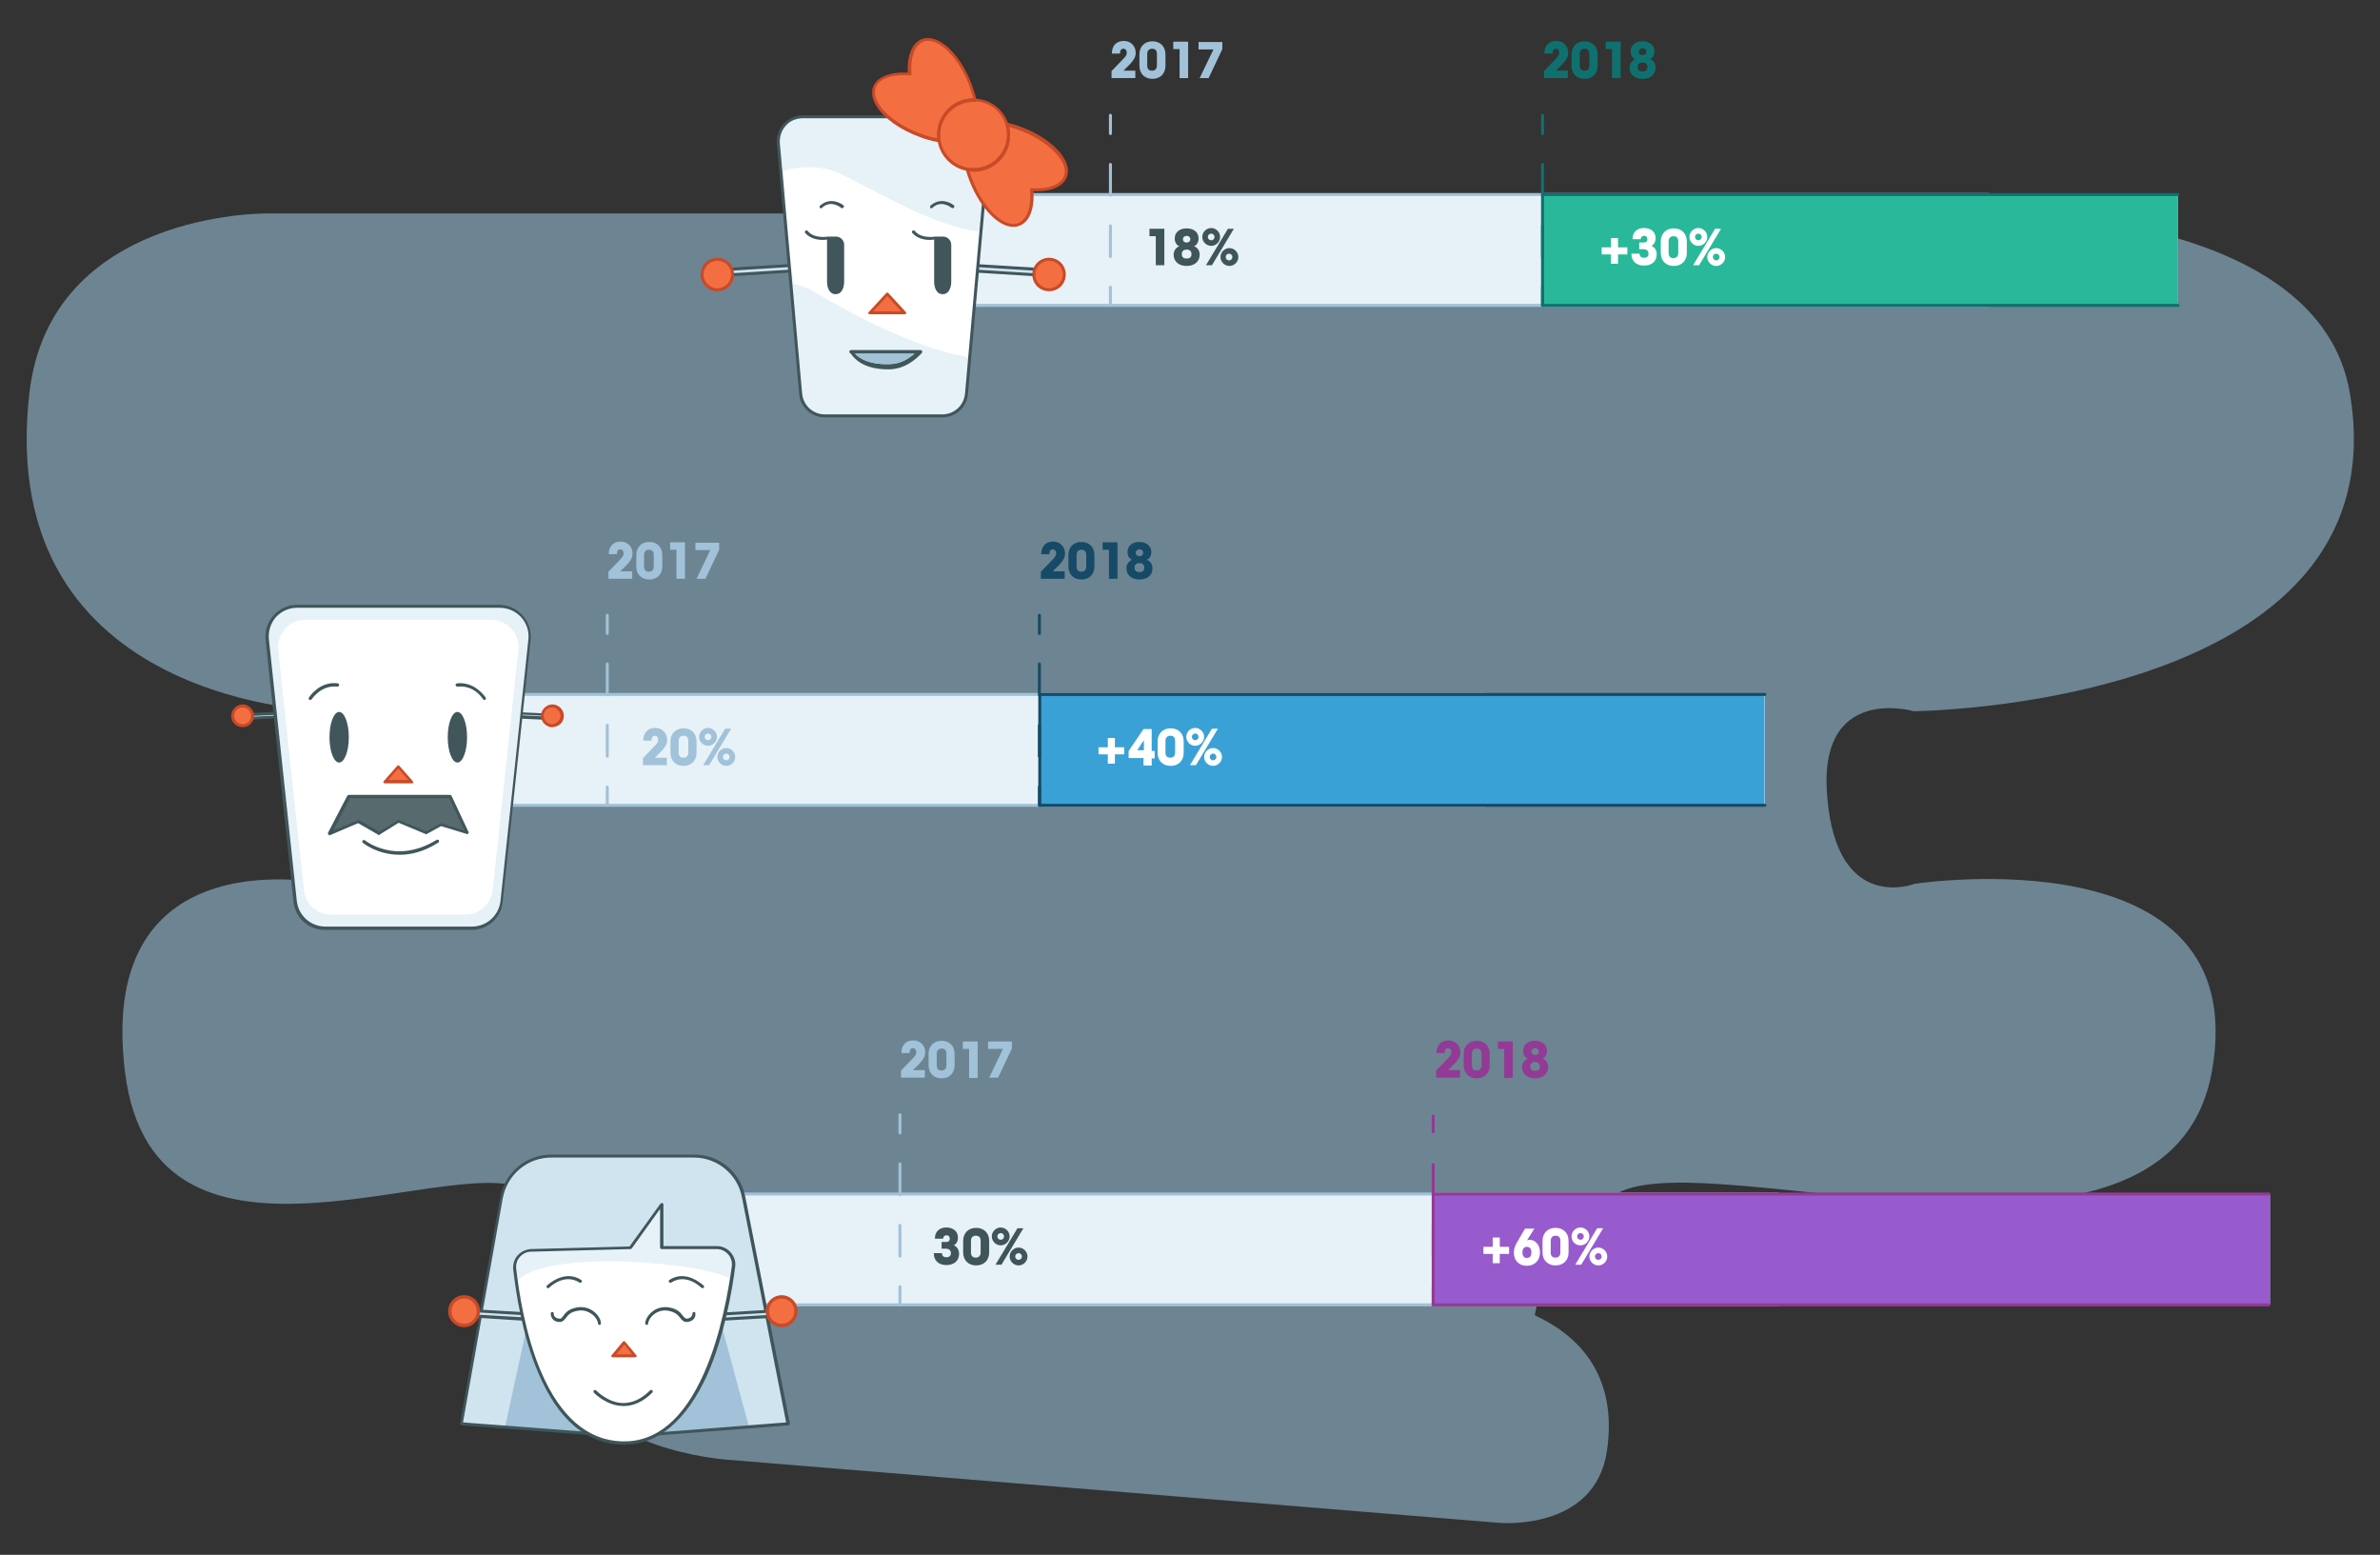 <?xml version="1.0" encoding="utf-8"?>
<!-- Generator: Adobe Illustrator 20.1.0, SVG Export Plug-In . SVG Version: 6.00 Build 0)  -->
<svg version="1.1" id="Layer_1" xmlns="http://www.w3.org/2000/svg" xmlns:xlink="http://www.w3.org/1999/xlink" x="0px" y="0px"
	 viewBox="0 0 640 418" style="enable-background:new 0 0 640 418;" xml:space="preserve">
<rect x="0" y="0" width="640" height="418" fill="#333333" stroke="none"/>
<style type="text/css">
	.st0{opacity:0.5;fill:#A9D7F3;enable-background:new    ;}
	.st1{fill:#E7F1F8;}
	.st2{fill:#A1C2D8;}
	.st3{fill:#3AA1D6;}
	.st4{fill:#FFFFFF;}
	.st5{fill:#164A67;}
	.st6{fill:#D0E4F0;}
	.st7{fill:#40565B;}
	.st8{fill:#F36F42;}
	.st9{fill:#C84A27;}
	.st10{fill:#576A6D;}
	.st11{fill:#985BCD;}
	.st12{fill:#3F555A;}
	.st13{fill:#923A95;}
	.st14{fill:#29B99A;}
	.st15{fill:#0F716F;}
</style>
<g>
	<path class="st0" d="M514.6,191.2c0,0,131.5-1.1,117.3-85.5c-8.2-48.9-92.7-48.3-92.7-48.3l-467.7,0c0,0-58-0.6-63.6,48.3
		c-9.7,84.5,80.5,85.5,80.5,85.5s18-7.6,16.1,23.6c-1.9,31.1-16.1,22.9-16.1,22.9s-62.7-14-54.8,50.4c7.9,64.4,92.3,18.7,109.7,32.8
		c8.9,7.2,12.9,19.2,14.7,29c-2.9,4.5-4.3,10.3-3.3,17.7c2.9,22,40.5,24.8,40.5,24.8l207.9,17c0,0,25.7,2.4,29-19.2
		c3.2-21.4-8.7-31.7-19.4-36.6c2-10.4,7.5-24.6,22.2-32.8c25.4-14,148.4,31.6,159.9-32.8c11.5-64.4-79.9-50.4-79.9-50.4
		s-20.8,8.2-23.5-22.9C488.4,183.6,514.6,191.2,514.6,191.2z"/>
	<g>
		<rect x="89" y="186.7" class="st1" width="385.6" height="29.8"/>
		<path class="st2" d="M399.4,216.9H88.1c-0.2,0-0.4-0.2-0.4-0.4v-29.8c0-0.2,0.2-0.4,0.4-0.4h311.3c0.2,0,0.4,0.2,0.4,0.4v29.8
			C399.8,216.7,399.7,216.9,399.4,216.9z M88.5,216.1H399v-29H88.5V216.1z"/>
		<rect x="279.5" y="186.7" class="st3" width="195" height="29.8"/>
		<g>
			<g>
				<path class="st2" d="M172.9,205.7v-1.9l3.1-3.2c0.6-0.6,1-1.1,1-1.7c0-0.6-0.3-1.1-0.9-1.1c-0.6,0-0.9,0.4-0.9,1.2v0.1h-2.2V199
					c0-2,1.2-3.3,3.2-3.3c1.9,0,3.2,1.4,3.2,3.2c0,1.2-0.6,2-1.5,3l-1.8,1.8v0h3.2v2H172.9z"/>
				<path class="st2" d="M187.3,202.4c0,2.1-1.4,3.5-3.5,3.5c-2.1,0-3.5-1.4-3.5-3.5v-3.1c0-2.1,1.4-3.5,3.5-3.5
					c2.1,0,3.5,1.4,3.5,3.5V202.4z M185.1,199.2c0-0.9-0.4-1.4-1.3-1.4c-0.8,0-1.3,0.5-1.3,1.4v3.1c0,0.9,0.4,1.4,1.3,1.4
					c0.8,0,1.3-0.5,1.3-1.4V199.2z"/>
				<path class="st2" d="M188,198.1c0-1.3,1.1-2.4,2.4-2.4s2.4,1.1,2.4,2.4c0,1.3-1.1,2.4-2.4,2.4S188,199.4,188,198.1z
					 M189.1,205.7l5.9-9.8h1.6l-5.9,9.8H189.1z M191.3,198.1c0-0.5-0.4-0.9-0.9-0.9c-0.5,0-0.9,0.4-0.9,0.9c0,0.5,0.4,0.9,0.9,0.9
					C190.9,199,191.3,198.6,191.3,198.1z M192.9,203.5c0-1.3,1.1-2.4,2.4-2.4s2.4,1.1,2.4,2.4c0,1.3-1.1,2.4-2.4,2.4
					S192.9,204.8,192.9,203.5z M196.2,203.5c0-0.5-0.4-0.9-0.9-0.9s-0.9,0.4-0.9,0.9c0,0.5,0.4,0.9,0.9,0.9S196.2,204,196.2,203.5z"
					/>
			</g>
		</g>
		<g>
			<path class="st4" d="M297.9,205.3v-2.5h-2.5v-1.9h2.5v-2.5h1.9v2.5h2.5v1.9h-2.5v2.5H297.9z"/>
			<path class="st4" d="M307.5,205.7v-1.9h-4v-1.9l4-5.9h2.2v5.9h0.8v2h-0.8v1.9H307.5z M307.6,199l-1.8,2.7v0h1.8L307.6,199
				L307.6,199z"/>
			<path class="st4" d="M318.3,202.4c0,2.1-1.4,3.5-3.5,3.5c-2.1,0-3.5-1.4-3.5-3.5v-3.1c0-2.1,1.4-3.5,3.5-3.5
				c2.1,0,3.5,1.4,3.5,3.5V202.4z M316,199.2c0-0.9-0.4-1.4-1.3-1.4c-0.8,0-1.3,0.5-1.3,1.4v3.1c0,0.9,0.4,1.4,1.3,1.4
				c0.8,0,1.3-0.5,1.3-1.4V199.2z"/>
			<path class="st4" d="M319,198.1c0-1.3,1.1-2.4,2.4-2.4s2.4,1.1,2.4,2.4c0,1.3-1.1,2.4-2.4,2.4S319,199.4,319,198.1z M320,205.7
				l5.9-9.8h1.6l-5.9,9.8H320z M322.3,198.1c0-0.5-0.4-0.9-0.9-0.9s-0.9,0.4-0.9,0.9c0,0.5,0.4,0.9,0.9,0.9S322.3,198.6,322.3,198.1
				z M323.8,203.5c0-1.3,1.1-2.4,2.4-2.4c1.3,0,2.4,1.1,2.4,2.4c0,1.3-1.1,2.4-2.4,2.4C324.9,205.9,323.8,204.8,323.8,203.5z
				 M327.1,203.5c0-0.5-0.4-0.9-0.9-0.9c-0.5,0-0.9,0.4-0.9,0.9c0,0.5,0.4,0.9,0.9,0.9C326.7,204.4,327.1,204,327.1,203.5z"/>
		</g>
		<g>
			<path class="st5" d="M279.5,170.7c-0.2,0-0.4-0.2-0.4-0.4v-4.9c0-0.2,0.2-0.4,0.4-0.4s0.4,0.2,0.4,0.4v4.9
				C280,170.5,279.8,170.7,279.5,170.7z"/>
			<path class="st5" d="M279.5,203.7c-0.2,0-0.4-0.2-0.4-0.4v-8.3c0-0.2,0.2-0.4,0.4-0.4s0.4,0.2,0.4,0.4v8.3
				C280,203.6,279.8,203.7,279.5,203.7z M279.5,187.2c-0.2,0-0.4-0.2-0.4-0.4v-8.3c0-0.2,0.2-0.4,0.4-0.4s0.4,0.2,0.4,0.4v8.3
				C280,187,279.8,187.2,279.5,187.2z"/>
			<path class="st5" d="M279.5,216.9c-0.2,0-0.4-0.2-0.4-0.4v-4.9c0-0.2,0.2-0.4,0.4-0.4s0.4,0.2,0.4,0.4v4.9
				C280,216.7,279.8,216.9,279.5,216.9z"/>
		</g>
		<g>
			<path class="st2" d="M163.3,170.7c-0.2,0-0.4-0.2-0.4-0.4v-4.9c0-0.2,0.2-0.4,0.4-0.4c0.2,0,0.4,0.2,0.4,0.4v4.9
				C163.7,170.5,163.5,170.7,163.3,170.7z"/>
			<path class="st2" d="M163.3,203.7c-0.2,0-0.4-0.2-0.4-0.4v-8.3c0-0.2,0.2-0.4,0.4-0.4c0.2,0,0.4,0.2,0.4,0.4v8.3
				C163.7,203.6,163.5,203.7,163.3,203.7z M163.3,187.2c-0.2,0-0.4-0.2-0.4-0.4v-8.3c0-0.2,0.2-0.4,0.4-0.4c0.2,0,0.4,0.2,0.4,0.4
				v8.3C163.7,187,163.5,187.2,163.3,187.2z"/>
			<path class="st2" d="M163.3,216.9c-0.2,0-0.4-0.2-0.4-0.4v-4.9c0-0.2,0.2-0.4,0.4-0.4c0.2,0,0.4,0.2,0.4,0.4v4.9
				C163.7,216.7,163.5,216.9,163.3,216.9z"/>
		</g>
		<path class="st5" d="M474.6,216.9h-195c-0.2,0-0.4-0.2-0.4-0.4v-29.8c0-0.2,0.2-0.4,0.4-0.4h195c0.2,0,0.4,0.2,0.4,0.4
			s-0.2,0.4-0.4,0.4H280v29h194.6c0.2,0,0.4,0.2,0.4,0.4C475,216.7,474.8,216.9,474.6,216.9z"/>
		<g>
			<path class="st2" d="M163.6,155.6v-1.9l3.1-3.2c0.6-0.6,1-1.1,1-1.7c0-0.6-0.3-1.1-0.9-1.1c-0.6,0-0.9,0.4-0.9,1.2v0.1h-2.2v-0.1
				c0-2,1.2-3.3,3.2-3.3c1.9,0,3.2,1.4,3.2,3.2c0,1.2-0.6,2-1.5,3l-1.8,1.8v0h3.2v2H163.6z"/>
			<path class="st2" d="M178.1,152.3c0,2.1-1.4,3.5-3.5,3.5c-2.1,0-3.5-1.4-3.5-3.5v-3.1c0-2.1,1.4-3.5,3.5-3.5
				c2.1,0,3.5,1.4,3.5,3.5V152.3z M175.8,149.2c0-0.9-0.4-1.4-1.3-1.4c-0.8,0-1.3,0.5-1.3,1.4v3.1c0,0.9,0.4,1.4,1.3,1.4
				c0.8,0,1.3-0.5,1.3-1.4V149.2z"/>
			<path class="st2" d="M181.9,155.6v-7.8h-1.7v-2h4v9.8H181.9z"/>
			<path class="st2" d="M189.7,155.6h-2.4l3.7-7.7v0h-4v-2h6.4v1.9L189.7,155.6z"/>
		</g>
		<g>
			<path class="st5" d="M279.9,155.6v-1.9l3.1-3.2c0.6-0.6,1-1.1,1-1.7c0-0.6-0.3-1.1-0.9-1.1c-0.6,0-0.9,0.4-0.9,1.2v0.1h-2.2v-0.1
				c0-2,1.2-3.3,3.2-3.3c1.9,0,3.2,1.4,3.2,3.2c0,1.2-0.6,2-1.5,3l-1.8,1.8v0h3.2v2H279.9z"/>
			<path class="st5" d="M294.3,152.3c0,2.1-1.4,3.5-3.5,3.5c-2.1,0-3.5-1.4-3.5-3.5v-3.1c0-2.1,1.4-3.5,3.5-3.5
				c2.1,0,3.5,1.4,3.5,3.5V152.3z M292.1,149.2c0-0.9-0.4-1.4-1.3-1.4c-0.8,0-1.3,0.5-1.3,1.4v3.1c0,0.9,0.4,1.4,1.3,1.4
				c0.8,0,1.3-0.5,1.3-1.4V149.2z"/>
			<path class="st5" d="M298.2,155.6v-7.8h-1.7v-2h4v9.8H298.2z"/>
			<path class="st5" d="M306.4,155.8c-2.1,0-3.5-1.2-3.5-3c0-1.1,0.6-1.9,1.5-2.3v0c-0.8-0.4-1.2-1.1-1.2-2.1c0-1.6,1.2-2.7,3.2-2.7
				c1.9,0,3.2,1.1,3.2,2.7c0,1-0.4,1.7-1.2,2.1v0c1,0.4,1.5,1.2,1.5,2.3C310,154.6,308.5,155.8,306.4,155.8z M306.4,151.4
				c-0.8,0-1.3,0.4-1.3,1.2c0,0.8,0.4,1.2,1.3,1.2s1.3-0.4,1.3-1.2C307.7,151.8,307.3,151.4,306.4,151.4z M306.4,147.7
				c-0.6,0-1,0.4-1,0.9c0,0.5,0.3,0.9,1,0.9s1-0.4,1-0.9C307.4,148.1,307.1,147.7,306.4,147.7z"/>
		</g>
		<g>
			<g>
				<g>
					<polyline class="st6" points="135.6,191.5 146.4,192.1 146.5,193.1 135.5,192.5 					"/>
					<path class="st7" d="M146.5,193.5C146.5,193.5,146.5,193.5,146.5,193.5l-10.7-0.5c-0.1,0-0.2,0-0.3-0.1
						c-0.3-0.2-0.4-0.6-0.3-0.9c0.1-0.3,0.3-0.6,0.6-0.7c0.1,0,0.1,0,0.2,0l10.5,0.5c0.2,0,0.4,0.2,0.4,0.4l0.1,1
						c0,0.1,0,0.2-0.1,0.3C146.7,193.4,146.6,193.5,146.5,193.5z M136,192.1l10.1,0.5l0-0.2l-10-0.5c0,0,0,0,0,0.1
						C136,192.1,136,192.1,136,192.1z"/>
				</g>
				
					<ellipse transform="matrix(0.112 -0.994 0.994 0.112 -59.329 318.412)" class="st8" cx="148.5" cy="192.4" rx="2.7" ry="2.7"/>
				<path class="st9" d="M148.5,195.5c-0.3,0-0.6,0-0.8-0.1c-1.6-0.5-2.6-2.2-2.1-3.8c0.5-1.6,2.2-2.6,3.8-2.1
					c1.6,0.5,2.6,2.2,2.1,3.8c-0.2,0.8-0.7,1.4-1.5,1.8C149.5,195.3,149,195.5,148.5,195.5z M148.5,190.2c-1,0-1.9,0.6-2.2,1.6l0,0
					c-0.3,1.2,0.4,2.4,1.5,2.8c0.6,0.2,1.2,0.1,1.7-0.2c0.5-0.3,0.9-0.8,1.1-1.3c0.2-0.6,0.1-1.2-0.2-1.7c-0.3-0.5-0.8-0.9-1.3-1.1
					C148.9,190.2,148.7,190.2,148.5,190.2z M145.9,191.7L145.9,191.7L145.9,191.7z"/>
			</g>
			<g>
				<g>
					<polyline class="st6" points="78.1,191.5 67.3,192.1 67.2,193.1 78.2,192.5 					"/>
					<path class="st7" d="M67.2,193.5c-0.1,0-0.2,0-0.3-0.1c-0.1-0.1-0.1-0.2-0.1-0.3l0.1-1c0-0.2,0.2-0.4,0.4-0.4l10.5-0.5
						c0.1,0,0.1,0,0.2,0c0.3,0.1,0.5,0.4,0.6,0.7c0.1,0.3-0.1,0.7-0.3,0.9c-0.1,0.1-0.2,0.1-0.3,0.1L67.2,193.5
						C67.2,193.5,67.2,193.5,67.2,193.5z M67.7,192.5l0,0.2l10.1-0.5c0,0,0-0.1,0-0.1c0,0,0,0,0-0.1L67.7,192.5z"/>
				</g>
				
					<ellipse transform="matrix(0.994 -0.112 0.112 0.994 -21.115 8.507)" class="st8" cx="65.2" cy="192.4" rx="2.7" ry="2.7"/>
				<path class="st9" d="M65.2,195.5c-1.3,0-2.6-0.9-2.9-2.2c-0.5-1.6,0.5-3.3,2.1-3.8c1.6-0.5,3.3,0.5,3.8,2.1l0,0
					c0.5,1.6-0.5,3.3-2.1,3.8C65.8,195.4,65.5,195.5,65.2,195.5z M65.2,190.2c-0.2,0-0.4,0-0.6,0.1c-1.2,0.3-1.9,1.6-1.5,2.8
					c0.2,0.6,0.5,1.1,1.1,1.3c0.5,0.3,1.1,0.4,1.7,0.2c1.2-0.3,1.9-1.6,1.5-2.8l0,0c-0.2-0.6-0.5-1.1-1.1-1.3
					C66,190.2,65.6,190.2,65.2,190.2z"/>
			</g>
			<g>
				<g>
					<path class="st4" d="M71.9,171.9l7.5,70.3c0.4,4.2,3.9,7.4,8.1,7.4h19.7h19.7c4.2,0,7.7-3.2,8.1-7.4l7.5-70.3
						c0.4-4.8-3.3-8.9-8.1-8.9H79.9C75.2,163,71.4,167.1,71.9,171.9z"/>
					<path class="st1" d="M134.3,163H79.9c-4.8,0-8.5,4.1-8.1,8.9l7.5,70.3c0.4,4.2,3.9,7.4,8.1,7.4h19.7h19.7
						c4.2,0,7.7-3.2,8.1-7.4l7.5-70.3C142.8,167.1,139.1,163,134.3,163z M139.4,174.7l-6.9,64.4c-0.3,3.8-3.6,6.8-7.4,6.8h-18h-18
						c-3.9,0-7.1-2.9-7.4-6.8l-6.9-64.4c-0.4-4.4,3-8.1,7.4-8.1H132C136.4,166.6,139.8,170.4,139.4,174.7z"/>
					<path class="st7" d="M126.8,250H87.4c-4.5,0-8.1-3.3-8.5-7.8l-7.5-70.3c0,0,0,0,0,0c-0.2-2.4,0.6-4.8,2.2-6.5
						c1.6-1.8,3.9-2.8,6.3-2.8h54.3c2.4,0,4.7,1,6.3,2.8c1.6,1.8,2.4,4.1,2.2,6.5l-7.5,70.3C134.9,246.7,131.2,250,126.8,250z
						 M72.3,171.8l7.5,70.3c0.4,4,3.7,7,7.7,7h39.4c4,0,7.3-3,7.7-7l7.5-70.3c0.2-2.1-0.5-4.3-2-5.9c-1.5-1.6-3.5-2.5-5.7-2.5H79.9
						c-2.2,0-4.2,0.9-5.7,2.5C72.8,167.5,72.1,169.7,72.3,171.8z"/>
					<ellipse class="st7" cx="91.2" cy="198.2" rx="2.6" ry="6.8"/>
					<ellipse class="st7" cx="123" cy="198.2" rx="2.6" ry="6.8"/>
					<polygon class="st10" points="93.8,214.1 121,214.1 125.6,223.9 118.5,221.8 114.5,223.9 107.1,220.9 101.9,224.1 96.4,220.9 
						88.6,224.1 					"/>
					<path class="st7" d="M101.9,224.5c-0.1,0-0.1,0-0.2-0.1l-5.4-3.1l-7.5,3.2c-0.2,0.1-0.3,0-0.5-0.1c-0.1-0.1-0.1-0.3-0.1-0.5
						l5.2-10c0.1-0.1,0.2-0.2,0.4-0.2H121c0.2,0,0.3,0.1,0.4,0.2l4.6,9.8c0.1,0.1,0,0.3-0.1,0.4c-0.1,0.1-0.3,0.2-0.4,0.1l-6.9-2.1
						l-3.8,2.1c-0.1,0.1-0.2,0.1-0.4,0l-7.2-3l-5,3.1C102.1,224.5,102,224.5,101.9,224.5z M96.4,220.4c0.1,0,0.1,0,0.2,0.1l5.4,3.1
						l5-3.1c0.1-0.1,0.3-0.1,0.4,0l7.2,3l3.8-2.1c0.1-0.1,0.2-0.1,0.3,0l6.2,1.9l-4.1-8.7H94.1l-4.5,8.7l6.7-2.8
						C96.3,220.5,96.3,220.4,96.4,220.4z"/>
					<path class="st7" d="M83.4,188.2c-0.1,0-0.1,0-0.2-0.1c-0.2-0.1-0.3-0.4-0.1-0.6c0,0,2.7-4.4,7.7-3.8c0.2,0,0.4,0.2,0.4,0.5
						c0,0.2-0.2,0.4-0.5,0.4c-4.5-0.5-6.8,3.4-6.9,3.4C83.7,188.1,83.6,188.2,83.4,188.2z"/>
					<path class="st7" d="M130.3,188.2c-0.1,0-0.3-0.1-0.4-0.2c-0.1-0.2-2.4-3.9-6.9-3.4c-0.2,0-0.4-0.1-0.5-0.4
						c0-0.2,0.1-0.4,0.4-0.5c5-0.5,7.6,3.8,7.7,3.8c0.1,0.2,0.1,0.4-0.1,0.6C130.4,188.2,130.3,188.2,130.3,188.2z"/>
					<g>
						<polygon class="st8" points="107.1,206.1 108.9,208.1 110.8,210.1 107.1,210.1 103.5,210.1 105.3,208.1 						"/>
						<path class="st9" d="M110.8,210.6h-7.3c-0.2,0-0.3-0.1-0.4-0.2c-0.1-0.1,0-0.3,0.1-0.4l3.6-4.1c0.2-0.2,0.5-0.2,0.6,0l3.6,4.1
							c0.1,0.1,0.1,0.3,0.1,0.4C111.1,210.5,110.9,210.6,110.8,210.6z M104.4,209.7h5.4l-2.7-3.1L104.4,209.7z"/>
					</g>
					<path class="st7" d="M107.5,229.8c-6,0-9.8-3.1-9.9-3.2c-0.2-0.1-0.2-0.4-0.1-0.6c0.1-0.2,0.4-0.2,0.6-0.1c0,0,2.1,1.7,5.5,2.5
						c3.1,0.8,8.1,0.9,13.8-2.6c0.2-0.1,0.4-0.1,0.6,0.1c0.1,0.2,0.1,0.4-0.1,0.6C114,229,110.5,229.8,107.5,229.8z"/>
				</g>
			</g>
		</g>
	</g>
	<g>
		<rect x="167.6" y="321" class="st1" width="442.8" height="29.8"/>
		<path class="st2" d="M478.1,351.2H166.8c-0.2,0-0.4-0.2-0.4-0.4V321c0-0.2,0.2-0.4,0.4-0.4h311.3c0.2,0,0.4,0.2,0.4,0.4v29.8
			C478.5,351.1,478.3,351.2,478.1,351.2z M167.2,350.4h310.5v-29H167.2V350.4z"/>
		<rect x="385.4" y="321" class="st11" width="225" height="29.8"/>
		<g>
			<path class="st12" d="M253.2,335.8v-1.9h1.1c0.9,0,1.1-0.4,1.1-0.9c0-0.5-0.3-0.9-0.9-0.9c-0.5,0-0.8,0.3-0.9,0.9h-2.2
				c0-2,1.3-3,3.1-3c1.9,0,3.1,1.1,3.1,2.7c0,1-0.4,1.7-1.1,2.1v0c0.9,0.4,1.4,1.2,1.4,2.3c0,1.9-1.4,3-3.4,3c-2,0-3.4-1.1-3.4-3.2
				h2.2c0,0.7,0.4,1.1,1.2,1.1s1.2-0.4,1.2-1.1c0-0.7-0.4-1.2-1.4-1.2H253.2z"/>
			<path class="st12" d="M266,336.7c0,2.1-1.4,3.5-3.5,3.5c-2.1,0-3.5-1.4-3.5-3.5v-3.1c0-2.1,1.4-3.5,3.5-3.5
				c2.1,0,3.5,1.4,3.5,3.5V336.7z M263.7,333.6c0-0.9-0.4-1.4-1.3-1.4c-0.8,0-1.3,0.5-1.3,1.4v3.1c0,0.9,0.4,1.4,1.3,1.4
				c0.8,0,1.3-0.5,1.3-1.4V333.6z"/>
			<path class="st12" d="M266.7,332.4c0-1.3,1.1-2.4,2.4-2.4s2.4,1.1,2.4,2.4c0,1.3-1.1,2.4-2.4,2.4S266.7,333.7,266.7,332.4z
				 M267.7,340l5.9-9.8h1.6l-5.9,9.8H267.7z M270,332.4c0-0.5-0.4-0.9-0.9-0.9c-0.5,0-0.9,0.4-0.9,0.9c0,0.5,0.4,0.9,0.9,0.9
				C269.6,333.3,270,332.9,270,332.4z M271.5,337.8c0-1.3,1.1-2.4,2.4-2.4s2.4,1.1,2.4,2.4c0,1.3-1.1,2.4-2.4,2.4
				S271.5,339.1,271.5,337.8z M274.8,337.8c0-0.5-0.4-0.9-0.9-0.9s-0.9,0.4-0.9,0.9c0,0.5,0.4,0.9,0.9,0.9S274.8,338.3,274.8,337.8z
				"/>
		</g>
		<g>
			<path class="st4" d="M401.4,339.6v-2.5h-2.5v-1.9h2.5v-2.5h1.9v2.5h2.5v1.9h-2.5v2.5H401.4z"/>
			<path class="st4" d="M414.1,336.8c0,2-1.4,3.5-3.5,3.5s-3.5-1.4-3.5-3.5v-0.1c0-1,0.3-1.8,0.9-2.8l2.1-3.6h2.5l-2,3.2v0
				c0.2-0.1,0.5-0.2,0.7-0.2c1.7,0,2.8,1.6,2.8,3.2V336.8z M411.8,336.6c0-0.8-0.4-1.4-1.2-1.4s-1.2,0.6-1.2,1.4v0.2
				c0,0.8,0.4,1.4,1.2,1.4s1.2-0.6,1.2-1.4V336.6z"/>
			<path class="st4" d="M421.8,336.7c0,2.1-1.4,3.5-3.5,3.5c-2.1,0-3.5-1.4-3.5-3.5v-3.1c0-2.1,1.4-3.5,3.5-3.5
				c2.1,0,3.5,1.4,3.5,3.5V336.7z M419.6,333.6c0-0.9-0.4-1.4-1.3-1.4c-0.8,0-1.3,0.5-1.3,1.4v3.1c0,0.9,0.4,1.4,1.3,1.4
				c0.8,0,1.3-0.5,1.3-1.4V333.6z"/>
			<path class="st4" d="M422.6,332.4c0-1.3,1.1-2.4,2.4-2.4c1.3,0,2.4,1.1,2.4,2.4c0,1.3-1.1,2.4-2.4,2.4
				C423.6,334.8,422.6,333.7,422.6,332.4z M423.6,340l5.9-9.8h1.6l-5.9,9.8H423.6z M425.9,332.4c0-0.5-0.4-0.9-0.9-0.9
				c-0.5,0-0.9,0.4-0.9,0.9c0,0.5,0.4,0.9,0.9,0.9C425.5,333.3,425.9,332.9,425.9,332.4z M427.4,337.8c0-1.3,1.1-2.4,2.4-2.4
				s2.4,1.1,2.4,2.4c0,1.3-1.1,2.4-2.4,2.4S427.4,339.1,427.4,337.8z M430.7,337.8c0-0.5-0.4-0.9-0.9-0.9s-0.9,0.4-0.9,0.9
				c0,0.5,0.4,0.9,0.9,0.9S430.7,338.3,430.7,337.8z"/>
		</g>
		<g>
			<rect x="385" y="299.7" class="st13" width="0.8" height="4.9"/>
			<path class="st13" d="M385.8,337.7H385v-8.3h0.8V337.7z M385.8,321.1H385v-8.3h0.8V321.1z"/>
			<rect x="385" y="345.9" class="st13" width="0.8" height="4.9"/>
		</g>
		<g>
			<path class="st2" d="M242,305c-0.2,0-0.4-0.2-0.4-0.4v-4.9c0-0.2,0.2-0.4,0.4-0.4c0.2,0,0.4,0.2,0.4,0.4v4.9
				C242.4,304.9,242.2,305,242,305z"/>
			<path class="st2" d="M242,338.1c-0.2,0-0.4-0.2-0.4-0.4v-8.3c0-0.2,0.2-0.4,0.4-0.4c0.2,0,0.4,0.2,0.4,0.4v8.3
				C242.4,337.9,242.2,338.1,242,338.1z M242,321.6c-0.2,0-0.4-0.2-0.4-0.4v-8.3c0-0.2,0.2-0.4,0.4-0.4c0.2,0,0.4,0.2,0.4,0.4v8.3
				C242.4,321.4,242.2,321.6,242,321.6z"/>
			<path class="st2" d="M242,351.2c-0.2,0-0.4-0.2-0.4-0.4v-4.9c0-0.2,0.2-0.4,0.4-0.4c0.2,0,0.4,0.2,0.4,0.4v4.9
				C242.4,351.1,242.2,351.2,242,351.2z"/>
		</g>
		<polygon class="st13" points="610.4,351.2 385,351.2 385,320.6 610.4,320.6 610.4,321.4 385.8,321.4 385.8,350.4 610.4,350.4 		
			"/>
		<g>
			<path class="st6" d="M176.8,385.5l35.1-2.7l-12-61c-1.3-6.4-6.8-10.9-13.3-10.9h-38.4c-6.6,0-12.2,4.7-13.4,11.2l-10.8,60.8
				l34.5,2.6"/>
			<path class="st2" d="M174.7,385.9l26.7-2.3l-9.7-36c-0.9-4.7-5-8.1-9.8-8.1h-28.4c-4.9,0-9,3.5-9.9,8.3l-7.8,35.9l25.3,2.2"/>
			<path class="st12" d="M176.8,385.9c-0.2,0-0.4-0.2-0.4-0.4c0-0.2,0.2-0.4,0.4-0.4l34.6-2.7l-11.9-60.6
				c-1.2-6.1-6.6-10.6-12.9-10.6h-38.4c-6.4,0-11.8,4.6-13,10.9l-10.7,60.3l34.1,2.6c0.2,0,0.4,0.2,0.4,0.4c0,0.2-0.2,0.4-0.4,0.4
				l-34.5-2.6c-0.1,0-0.2-0.1-0.3-0.2c-0.1-0.1-0.1-0.2-0.1-0.3l10.8-60.8c1.2-6.7,7-11.5,13.8-11.5h38.4c6.7,0,12.4,4.7,13.7,11.3
				l12,61c0,0.1,0,0.2-0.1,0.3c-0.1,0.1-0.2,0.2-0.3,0.2L176.8,385.9C176.8,385.9,176.8,385.9,176.8,385.9z"/>
			<g>
				<path d="M140.2,354.2C140.2,354.2,140.2,354.2,140.2,354.2l-12-0.7c-0.2,0-0.4-0.2-0.4-0.4c0-0.2,0.2-0.4,0.4-0.4l11.9,0.7
					c0.2,0,0.4,0.2,0.4,0.4C140.6,354,140.4,354.2,140.2,354.2z"/>
				<path d="M125,356.2c-2,0-3.6-1.6-3.6-3.6s1.6-3.6,3.6-3.6c2,0,3.6,1.6,3.6,3.6S127,356.2,125,356.2z M125,349.8
					c-1.5,0-2.8,1.3-2.8,2.8c0,1.5,1.3,2.8,2.8,2.8c1.5,0,2.8-1.3,2.8-2.8C127.8,351,126.5,349.8,125,349.8z"/>
				<g>
					<polyline class="st6" points="191.9,353.4 206.3,352.5 206.3,353.9 191.9,354.8 					"/>
					<path class="st7" d="M191.9,355.2c-0.2,0-0.4-0.2-0.4-0.4c0-0.2,0.2-0.4,0.4-0.4l15.1-0.9l-0.1-0.6l-14.9,0.9
						c-0.2,0-0.4-0.2-0.4-0.4c0-0.2,0.2-0.4,0.4-0.4l15.2-0.9c0.2,0,0.4,0.1,0.4,0.3l0.3,1.4c0,0.1,0,0.2-0.1,0.3
						c-0.1,0.1-0.2,0.2-0.3,0.2L191.9,355.2C192,355.2,191.9,355.2,191.9,355.2z"/>
				</g>
				<g>
					<polyline class="st6" points="143,353.3 128.7,352.5 128.7,353.9 143,354.8 					"/>
					<path class="st7" d="M143,355.2C143,355.2,143,355.2,143,355.2l-15.6-1c-0.1,0-0.2-0.1-0.3-0.2c-0.1-0.1-0.1-0.2-0.1-0.3
						l0.3-1.4c0-0.2,0.2-0.3,0.4-0.3l15.3,0.9c0.2,0,0.4,0.2,0.4,0.4c0,0.2-0.2,0.4-0.4,0.4l-14.9-0.9l-0.1,0.6l15.1,0.9
						c0.2,0,0.4,0.2,0.4,0.4C143.4,355,143.2,355.2,143,355.2z"/>
				</g>
				<circle class="st8" cx="210.2" cy="352.6" r="3.8"/>
				<circle class="st8" cx="124.8" cy="352.6" r="3.8"/>
				<path class="st9" d="M124.8,356.8c-2.3,0-4.3-1.9-4.3-4.3c0-2.3,1.9-4.3,4.3-4.3s4.3,1.9,4.3,4.3
					C129,354.9,127.1,356.8,124.8,356.8z M124.8,349.1c-1.9,0-3.4,1.5-3.4,3.4s1.5,3.4,3.4,3.4c1.9,0,3.4-1.5,3.4-3.4
					S126.7,349.1,124.8,349.1z"/>
				<path class="st9" d="M210.2,356.8c-2.3,0-4.3-1.9-4.3-4.3c0-2.3,1.9-4.3,4.3-4.3c2.3,0,4.3,1.9,4.3,4.3
					C214.4,354.9,212.5,356.8,210.2,356.8z M210.2,349.1c-1.9,0-3.4,1.5-3.4,3.4s1.5,3.4,3.4,3.4c1.9,0,3.4-1.5,3.4-3.4
					S212.1,349.1,210.2,349.1z"/>
			</g>
			<path class="st4" d="M142.8,336.2c-2.6,0.1-4.7,2.4-4.4,5c1.4,12.7,7.1,46.1,28.8,46.8c21.7,0.7,28.3-34.1,30-47.4
				c0.4-2.7-1.8-5.1-4.5-5.1h-14.5l-0.2-11.7l-8.4,11.7L142.8,336.2z"/>
			<path class="st1" d="M197.1,340.5c0.3-2.7-1.7-5-4.4-5h-14.8v-11.7l-8.4,11.7l-26.8,0.7c-2.6,0.1-4.6,2.3-4.3,4.9
				c0,0.1,0.4,3.5,0.4,3.6c7.1-9.2,51-5.3,57.8-0.8C196.7,343.6,197.1,340.8,197.1,340.5z"/>
			<path class="st12" d="M167.8,388.4c-0.2,0-0.4,0-0.6,0c-9.5-0.3-17.1-6.7-22.4-19.2c-4.4-10.2-6.1-21.9-6.8-28
				c-0.1-1.3,0.3-2.7,1.2-3.7c0.9-1,2.2-1.6,3.5-1.7l26.6-0.7l8.3-11.5c0.1-0.1,0.3-0.2,0.5-0.2c0.2,0.1,0.3,0.2,0.3,0.4V335h14.4
				c1.4,0,2.7,0.6,3.7,1.7c0.9,1.1,1.4,2.4,1.2,3.8c-0.8,6.4-2.9,18.6-7.5,29.1C184.5,382,177,388.4,167.8,388.4z M177.5,325
				l-7.6,10.6c-0.1,0.1-0.2,0.2-0.3,0.2l-26.8,0.7c-1.1,0-2.2,0.5-3,1.4c-0.8,0.9-1.1,2-1,3.1c0.7,6.1,2.4,17.7,6.7,27.8
				c5.2,12.1,12.5,18.4,21.7,18.7c9.2,0.3,16.6-5.9,22.1-18.3c4.6-10.3,6.6-22.5,7.5-28.8c0.1-1.2-0.2-2.3-1-3.2
				c-0.8-0.9-1.9-1.4-3.1-1.4h-14.8c-0.2,0-0.4-0.2-0.4-0.4V325z"/>
			<path class="st12" d="M173.9,356.2c-0.2,0-0.4-0.2-0.4-0.4c0-0.9,0.7-2.2,1.8-3.1c1.3-1.1,3-1.5,4.7-1.2c2.2,0.4,3,1.4,3.6,2.2
				c0.5,0.6,0.7,0.8,1.2,0.8c1.4-0.2,1.4-1.3,1.4-1.4c0-0.2,0.2-0.4,0.4-0.4c0.2,0,0.4,0.1,0.4,0.4c0.1,0.7-0.3,2.1-2.1,2.3
				c-1.1,0.1-1.5-0.5-2-1.1c-0.5-0.7-1.2-1.5-3.1-1.9c-2-0.4-3.4,0.5-4,1c-1,0.8-1.5,1.8-1.5,2.4C174.3,356,174.1,356.2,173.9,356.2
				z"/>
			<path class="st12" d="M161.2,356.2c-0.2,0-0.4-0.2-0.4-0.4c0-0.6-0.5-1.6-1.5-2.4c-0.7-0.5-2-1.4-4-1c-1.9,0.3-2.6,1.2-3.1,1.9
				c-0.5,0.6-0.9,1.2-2,1.1c-1.8-0.2-2.1-1.6-2.1-2.3c0-0.2,0.2-0.4,0.4-0.4c0.2,0,0.4,0.2,0.4,0.4c0,0.1-0.1,1.2,1.4,1.4
				c0.6,0.1,0.8-0.2,1.2-0.8c0.6-0.8,1.4-1.8,3.6-2.2c1.7-0.3,3.4,0.1,4.7,1.2c1.1,0.9,1.8,2.1,1.8,3.1
				C161.6,356,161.4,356.2,161.2,356.2z"/>
			<path class="st12" d="M167.7,378c-0.1,0-0.1,0-0.2,0c-4.5-0.1-7.7-3.5-7.8-3.6c-0.2-0.2-0.1-0.4,0-0.6c0.2-0.2,0.4-0.1,0.6,0
				c0,0,3.1,3.3,7.2,3.4c2.6,0,5-1.1,7.3-3.4c0.2-0.2,0.4-0.2,0.6,0c0.2,0.2,0.2,0.4,0,0.6C173,376.8,170.4,378,167.7,378z"/>
			<g>
				<polygon class="st8" points="167.8,360.8 169.3,362.7 170.8,364.5 167.8,364.5 164.8,364.5 166.3,362.7 				"/>
				<path class="st9" d="M170.8,364.9h-6c-0.2,0-0.3-0.1-0.4-0.2c-0.1-0.1,0-0.3,0.1-0.4l3-3.6c0.2-0.2,0.5-0.2,0.6,0l3,3.6
					c0.1,0.1,0.1,0.3,0.1,0.4C171.1,364.8,171,364.9,170.8,364.9z M165.7,364.1h4.3l-2.1-2.6L165.7,364.1z"/>
			</g>
			<path class="st12" d="M147.4,346.3c-0.1,0-0.2,0-0.3-0.1c-0.2-0.2-0.2-0.4,0-0.6c0,0,4.6-4.5,9.2-1.5c0.2,0.1,0.2,0.4,0.1,0.6
				c-0.1,0.2-0.4,0.2-0.6,0.1c-4-2.6-8,1.2-8.1,1.4C147.6,346.3,147.5,346.3,147.4,346.3z"/>
			<path class="st12" d="M188.9,346.3c-0.1,0-0.2,0-0.3-0.1c-0.2-0.2-4.1-4-8.1-1.4c-0.2,0.1-0.4,0.1-0.6-0.1
				c-0.1-0.2-0.1-0.4,0.1-0.6c4.6-3,9.1,1.5,9.2,1.5c0.2,0.2,0.2,0.4,0,0.6C189.1,346.3,189,346.3,188.9,346.3z"/>
		</g>
		<g>
			<path class="st2" d="M242.3,289.7v-1.9l3.1-3.2c0.6-0.6,1-1.1,1-1.7c0-0.6-0.3-1.1-0.9-1.1c-0.6,0-0.9,0.4-0.9,1.2v0.1h-2.2V283
				c0-2,1.2-3.3,3.2-3.3c1.9,0,3.2,1.4,3.2,3.2c0,1.2-0.6,2-1.5,3l-1.8,1.8v0h3.2v2H242.3z"/>
			<path class="st2" d="M256.7,286.4c0,2.1-1.4,3.5-3.5,3.5c-2.1,0-3.5-1.4-3.5-3.5v-3.1c0-2.1,1.4-3.5,3.5-3.5
				c2.1,0,3.5,1.4,3.5,3.5V286.4z M254.5,283.3c0-0.9-0.4-1.4-1.3-1.4c-0.8,0-1.3,0.5-1.3,1.4v3.1c0,0.9,0.4,1.4,1.3,1.4
				c0.8,0,1.3-0.5,1.3-1.4V283.3z"/>
			<path class="st2" d="M260.6,289.7V282h-1.7v-2h4v9.8H260.6z"/>
			<path class="st2" d="M268.4,289.7H266l3.7-7.7v0h-4v-2h6.4v1.9L268.4,289.7z"/>
		</g>
		<g>
			<path class="st13" d="M386.2,289.7v-1.9l3.1-3.2c0.6-0.6,1-1.1,1-1.7c0-0.6-0.3-1.1-0.9-1.1c-0.6,0-0.9,0.4-0.9,1.2v0.1h-2.2V283
				c0-2,1.2-3.3,3.2-3.3c1.9,0,3.2,1.4,3.2,3.2c0,1.2-0.6,2-1.5,3l-1.8,1.8v0h3.2v2H386.2z"/>
			<path class="st13" d="M400.6,286.4c0,2.1-1.4,3.5-3.5,3.5c-2.1,0-3.5-1.4-3.5-3.5v-3.1c0-2.1,1.4-3.5,3.5-3.5
				c2.1,0,3.5,1.4,3.5,3.5V286.4z M398.4,283.3c0-0.9-0.4-1.4-1.3-1.4c-0.8,0-1.3,0.5-1.3,1.4v3.1c0,0.9,0.4,1.4,1.3,1.4
				c0.8,0,1.3-0.5,1.3-1.4V283.3z"/>
			<path class="st13" d="M404.5,289.7V282h-1.7v-2h4v9.8H404.5z"/>
			<path class="st13" d="M412.8,289.9c-2.1,0-3.5-1.2-3.5-3c0-1.1,0.6-1.9,1.5-2.3v0c-0.8-0.4-1.2-1.1-1.2-2.1
				c0-1.6,1.2-2.7,3.2-2.7c1.9,0,3.2,1.1,3.2,2.7c0,1-0.4,1.7-1.2,2.1v0c1,0.4,1.5,1.2,1.5,2.3C416.3,288.7,414.9,289.9,412.8,289.9
				z M412.8,285.5c-0.8,0-1.3,0.4-1.3,1.2c0,0.8,0.4,1.2,1.3,1.2s1.3-0.4,1.3-1.2C414,285.9,413.6,285.5,412.8,285.5z M412.8,281.8
				c-0.6,0-1,0.4-1,0.9s0.3,0.9,1,0.9s1-0.4,1-0.9S413.4,281.8,412.8,281.8z"/>
		</g>
	</g>
	<g>
		<rect x="224.2" y="52.3" class="st1" width="361.5" height="29.8"/>
		<path class="st2" d="M534.7,82.5H223.4c-0.2,0-0.4-0.2-0.4-0.4V52.3c0-0.2,0.2-0.4,0.4-0.4h311.3c0.2,0,0.4,0.2,0.4,0.4v29.8
			C535.1,82.4,534.9,82.5,534.7,82.5z M223.8,81.7h310.5v-29H223.8V81.7z"/>
		<rect x="414.8" y="52.3" class="st14" width="170.9" height="29.8"/>
		<g>
			<path class="st12" d="M310.8,71.3v-7.8h-1.7v-2h4v9.8H310.8z"/>
			<path class="st12" d="M319.1,71.5c-2.1,0-3.5-1.2-3.5-3c0-1.1,0.6-1.9,1.5-2.3v0c-0.8-0.4-1.2-1.1-1.2-2.1c0-1.6,1.2-2.7,3.2-2.7
				s3.2,1.1,3.2,2.7c0,1-0.4,1.7-1.2,2.1v0c1,0.4,1.5,1.2,1.5,2.3C322.6,70.3,321.2,71.5,319.1,71.5z M319.1,67.1
				c-0.8,0-1.3,0.4-1.3,1.2c0,0.8,0.4,1.2,1.3,1.2s1.3-0.4,1.3-1.2C320.4,67.5,319.9,67.1,319.1,67.1z M319.1,63.4
				c-0.6,0-1,0.4-1,0.9c0,0.5,0.3,0.9,1,0.9c0.6,0,1-0.4,1-0.9C320.1,63.8,319.7,63.4,319.1,63.4z"/>
			<path class="st12" d="M323.3,63.7c0-1.3,1.1-2.4,2.4-2.4c1.3,0,2.4,1.1,2.4,2.4c0,1.3-1.1,2.4-2.4,2.4
				C324.4,66.1,323.3,65,323.3,63.7z M324.3,71.3l5.9-9.8h1.6l-5.9,9.8H324.3z M326.6,63.7c0-0.5-0.4-0.9-0.9-0.9
				c-0.5,0-0.9,0.4-0.9,0.9c0,0.5,0.4,0.9,0.9,0.9C326.2,64.6,326.6,64.2,326.6,63.7z M328.2,69.1c0-1.3,1.1-2.4,2.4-2.4
				s2.4,1.1,2.4,2.4c0,1.3-1.1,2.4-2.4,2.4S328.2,70.4,328.2,69.1z M331.4,69.1c0-0.5-0.4-0.9-0.9-0.9s-0.9,0.4-0.9,0.9
				c0,0.5,0.4,0.9,0.9,0.9S331.4,69.6,331.4,69.1z"/>
		</g>
		<g>
			<path class="st4" d="M433.2,70.9v-2.5h-2.5v-1.9h2.5v-2.5h1.9v2.5h2.5v1.9h-2.5v2.5H433.2z"/>
			<path class="st4" d="M440.8,67.1v-1.9h1.1c0.9,0,1.1-0.4,1.1-0.9c0-0.5-0.3-0.9-0.9-0.9c-0.5,0-0.8,0.3-0.9,0.9h-2.2
				c0-2,1.3-3,3.1-3c1.9,0,3.1,1.1,3.1,2.7c0,1-0.4,1.7-1.1,2.1v0c0.9,0.4,1.4,1.2,1.4,2.3c0,1.9-1.4,3-3.4,3c-2,0-3.4-1.1-3.4-3.2
				h2.2c0,0.7,0.4,1.1,1.2,1.1s1.2-0.4,1.2-1.1c0-0.7-0.4-1.2-1.4-1.2H440.8z"/>
			<path class="st4" d="M453.6,68c0,2.1-1.4,3.5-3.5,3.5c-2.1,0-3.5-1.4-3.5-3.5v-3.1c0-2.1,1.4-3.5,3.5-3.5c2.1,0,3.5,1.4,3.5,3.5
				V68z M451.3,64.9c0-0.9-0.4-1.4-1.3-1.4c-0.8,0-1.3,0.5-1.3,1.4V68c0,0.9,0.4,1.4,1.3,1.4c0.8,0,1.3-0.5,1.3-1.4V64.9z"/>
			<path class="st4" d="M454.3,63.7c0-1.3,1.1-2.4,2.4-2.4c1.3,0,2.4,1.1,2.4,2.4c0,1.3-1.1,2.4-2.4,2.4
				C455.4,66.1,454.3,65,454.3,63.7z M455.3,71.3l5.9-9.8h1.6l-5.9,9.8H455.3z M457.6,63.7c0-0.5-0.4-0.9-0.9-0.9
				c-0.5,0-0.9,0.4-0.9,0.9c0,0.5,0.4,0.9,0.9,0.9C457.2,64.6,457.6,64.2,457.6,63.7z M459.1,69.1c0-1.3,1.1-2.4,2.4-2.4
				s2.4,1.1,2.4,2.4c0,1.3-1.1,2.4-2.4,2.4S459.1,70.4,459.1,69.1z M462.4,69.1c0-0.5-0.4-0.9-0.9-0.9s-0.9,0.4-0.9,0.9
				c0,0.5,0.4,0.9,0.9,0.9S462.4,69.6,462.4,69.1z"/>
		</g>
		<g>
			<path class="st15" d="M414.8,36.3c-0.2,0-0.4-0.2-0.4-0.4V31c0-0.2,0.2-0.4,0.4-0.4c0.2,0,0.4,0.2,0.4,0.4v4.9
				C415.2,36.2,415.1,36.3,414.8,36.3z"/>
			<path class="st15" d="M414.8,69.4c-0.2,0-0.4-0.2-0.4-0.4v-8.3c0-0.2,0.2-0.4,0.4-0.4c0.2,0,0.4,0.2,0.4,0.4V69
				C415.2,69.2,415.1,69.4,414.8,69.4z M414.8,52.9c-0.2,0-0.4-0.2-0.4-0.4v-8.3c0-0.2,0.2-0.4,0.4-0.4c0.2,0,0.4,0.2,0.4,0.4v8.3
				C415.2,52.7,415.1,52.9,414.8,52.9z"/>
			<path class="st15" d="M414.8,82.5c-0.2,0-0.4-0.2-0.4-0.4v-4.9c0-0.2,0.2-0.4,0.4-0.4c0.2,0,0.4,0.2,0.4,0.4v4.9
				C415.2,82.4,415.1,82.5,414.8,82.5z"/>
		</g>
		<g>
			<path class="st2" d="M298.6,36.3c-0.2,0-0.4-0.2-0.4-0.4V31c0-0.2,0.2-0.4,0.4-0.4c0.2,0,0.4,0.2,0.4,0.4v4.9
				C299,36.2,298.8,36.3,298.6,36.3z"/>
			<path class="st2" d="M298.6,69.4c-0.2,0-0.4-0.2-0.4-0.4v-8.3c0-0.2,0.2-0.4,0.4-0.4c0.2,0,0.4,0.2,0.4,0.4V69
				C299,69.2,298.8,69.4,298.6,69.4z M298.6,52.9c-0.2,0-0.4-0.2-0.4-0.4v-8.3c0-0.2,0.2-0.4,0.4-0.4c0.2,0,0.4,0.2,0.4,0.4v8.3
				C299,52.7,298.8,52.9,298.6,52.9z"/>
			<path class="st2" d="M298.6,82.5c-0.2,0-0.4-0.2-0.4-0.4v-4.9c0-0.2,0.2-0.4,0.4-0.4c0.2,0,0.4,0.2,0.4,0.4v4.9
				C299,82.4,298.8,82.5,298.6,82.5z"/>
		</g>
		<path class="st15" d="M585.7,82.5H414.8c-0.2,0-0.4-0.2-0.4-0.4V52.3c0-0.2,0.2-0.4,0.4-0.4h170.9c0.2,0,0.4,0.2,0.4,0.4
			s-0.2,0.4-0.4,0.4H415.2v29h170.5c0.2,0,0.4,0.2,0.4,0.4C586.1,82.4,585.9,82.5,585.7,82.5z"/>
		<g>
			<g>
				<g>
					<g>
						<polyline class="st6" points="212.3,72.9 197.1,73.8 197.1,72.3 212.3,71.4 						"/>
						<path class="st7" d="M196.1,74.3c-0.2,0-0.4-0.1-0.4-0.3l-0.3-1.5c0-0.1,0-0.2,0.1-0.3c0.1-0.1,0.2-0.2,0.3-0.2l16.5-1
							c0.2,0,0.4,0.2,0.4,0.4c0,0.2-0.2,0.4-0.4,0.4l-16.1,1l0.1,0.7l15.9-1c0.2,0,0.4,0.2,0.4,0.4c0,0.2-0.2,0.4-0.4,0.4
							L196.1,74.3C196.1,74.3,196.1,74.3,196.1,74.3z"/>
					</g>
					<g>
						<polyline class="st6" points="262.7,72.9 277.9,73.9 277.9,72.3 262.7,71.4 						"/>
						<path class="st7" d="M278.9,74.3C278.9,74.3,278.9,74.3,278.9,74.3l-16.2-1c-0.2,0-0.4-0.2-0.4-0.4c0-0.2,0.2-0.4,0.4-0.4
							l15.9,1l0.1-0.7l-16.1-1c-0.2,0-0.4-0.2-0.4-0.4c0-0.2,0.2-0.4,0.4-0.4l16.5,1c0.1,0,0.2,0.1,0.3,0.2c0.1,0.1,0.1,0.2,0.1,0.3
							l-0.3,1.5C279.3,74.2,279.1,74.3,278.9,74.3z"/>
					</g>
					<circle class="st8" cx="192.9" cy="73.8" r="4.1"/>
					<circle class="st8" cx="282.1" cy="73.8" r="4.1"/>
					<path class="st1" d="M209.3,38.5l6,67.3c0.3,3.4,3.1,5.9,6.5,5.9h15.8h15.8c3.4,0,6.2-2.6,6.5-5.9l6-67.3
						c0.3-3.8-2.7-7.1-6.5-7.1h-43.6C212,31.4,209,34.7,209.3,38.5z"/>
					<path class="st4" d="M227.2,47.3c-4.6-2.6-10.9-3-16.5-1.4c0.4,8.4,1.2,19.3,2.7,30.5c1.4,0.2,2.7,0.6,4,1.2
						c12.9,7.5,28.5,15.9,42.9,18.4c1-11.3,2.1-22.4,3-33.7C250.7,60.4,239,53.2,227.2,47.3z"/>
					<path class="st7" d="M248,94.6c0-0.3-0.2-0.5-0.5-0.5h-18.6c-0.3,0-0.5,0.2-0.5,0.5c0,0.2,0.2,0.4,0.4,0.5
						c1.1,1.5,3.5,4.2,10.1,4.2c4.6,0,7.6-3,8.7-4.1C247.8,95,248,94.8,248,94.6z M229.9,95.1h16c-1.6,1.3-3.7,2.8-7,2.8
						C233.9,98,231.3,96.5,229.9,95.1z"/>
					<path class="st2" d="M229.9,95.1h16c-1.6,1.3-3.7,2.8-7,2.8C233.9,98,231.3,96.5,229.9,95.1z"/>
					<polygon class="st8" points="238.6,78.9 240.9,81.5 243.2,84.1 238.6,84.1 233.9,84.1 236.2,81.5 					"/>
					<path class="st9" d="M243.2,84.5h-9.3c-0.2,0-0.3-0.1-0.4-0.2c-0.1-0.1,0-0.3,0.1-0.4l4.7-5.1c0.2-0.2,0.5-0.2,0.6,0l4.7,5.1
						c0.1,0.1,0.1,0.3,0.1,0.4C243.5,84.4,243.4,84.5,243.2,84.5z M234.8,83.7h7.5l-3.7-4.1L234.8,83.7z"/>
					<path class="st7" d="M224.7,79.1c-0.3,0-0.6-0.1-0.9-0.2c-0.9-0.5-1.4-1.7-1.4-3.2V64.4c-1.1,0.2-4.1,0.3-5.9-1.8
						c-0.1-0.2-0.1-0.4,0.1-0.6c0.2-0.1,0.4-0.1,0.6,0.1c1.8,2.2,5.5,1.5,5.5,1.5c0,0,0.1,0,0.1,0l2,0c1.2,0,2.2,1,2.2,2.2v9.9
						c0,1.5-0.5,2.7-1.4,3.2C225.3,79,225,79.1,224.7,79.1z M223.2,64.3C223.2,64.3,223.2,64.3,223.2,64.3v11.3c0,1.2,0.4,2.1,1,2.5
						c0.3,0.2,0.7,0.2,1,0c0.6-0.4,1-1.3,1-2.5v-9.9c0-0.8-0.6-1.4-1.4-1.4L223.2,64.3z"/>
					<path class="st7" d="M253.5,79.1c-0.3,0-0.6-0.1-0.9-0.2c-0.9-0.5-1.4-1.7-1.4-3.2V64.4c-1.1,0.2-4.1,0.3-5.9-1.8
						c-0.1-0.2-0.1-0.4,0.1-0.6c0.2-0.1,0.4-0.1,0.6,0.1c1.8,2.2,5.5,1.5,5.5,1.5c0,0,0.1,0,0.1,0l2,0c1.2,0,2.2,1,2.2,2.2v9.9
						c0,1.5-0.5,2.7-1.4,3.2C254.1,79,253.8,79.1,253.5,79.1z M252,64.3C252,64.3,252,64.3,252,64.3v11.3c0,1.2,0.4,2.1,1,2.5
						c0.3,0.2,0.7,0.2,1,0c0.6-0.4,1-1.3,1-2.5v-9.9c0-0.8-0.6-1.4-1.4-1.4L252,64.3z"/>
					<path class="st7" d="M251.6,63.9l2,0c1,0,1.8,0.8,1.8,1.8v9.9c0,4-3.7,4-3.8,0V64.3"/>
					<path class="st7" d="M222.7,63.9l2,0c1,0,1.8,0.8,1.8,1.8v9.9c0,4-3.7,4-3.8,0V64.3"/>
					<path class="st7" d="M253.4,112.2h-31.6c-3.6,0-6.6-2.7-6.9-6.3l-6-67.3c-0.2-1.9,0.5-3.9,1.8-5.3c1.3-1.4,3.2-2.3,5.1-2.3
						h43.6c1.9,0,3.8,0.8,5.1,2.3c1.3,1.4,2,3.4,1.8,5.3l-6,67.3C260,109.5,257,112.2,253.4,112.2z M215.8,31.8
						c-1.7,0-3.4,0.7-4.5,2c-1.2,1.3-1.7,3-1.6,4.7l0,0l6,67.3c0.3,3.2,2.9,5.6,6.1,5.6h31.6c3.2,0,5.8-2.4,6.1-5.6l6-67.3
						c0.2-1.7-0.4-3.4-1.6-4.7c-1.2-1.3-2.8-2-4.5-2H215.8z"/>
					<path class="st7" d="M220.8,56c-0.1,0-0.2,0-0.3-0.1c-0.2-0.2-0.1-0.4,0-0.6c2.7-2.4,5.6-0.7,6.3-0.1c0.2,0.1,0.2,0.4,0,0.6
						c-0.1,0.2-0.4,0.2-0.6,0.1c0,0-0.1,0-0.1-0.1c-0.3-0.2-2.8-2.1-5.1,0.1C221,55.9,220.9,56,220.8,56z"/>
					<path class="st7" d="M250.5,56c-0.1,0-0.2,0-0.3-0.1c-0.2-0.2-0.1-0.4,0-0.6c2.7-2.4,5.6-0.7,6.3-0.1c0.2,0.1,0.2,0.4,0,0.6
						c-0.1,0.2-0.4,0.2-0.6,0.1c0,0-0.1,0-0.1-0.1c-0.3-0.2-2.8-2.1-5.1,0.1C250.7,55.9,250.6,56,250.5,56z"/>
					<path class="st9" d="M282.1,78.3c-2.5,0-4.5-2-4.5-4.5c0-2.5,2-4.5,4.5-4.5c2.5,0,4.5,2,4.5,4.5
						C286.6,76.3,284.6,78.3,282.1,78.3z M282.1,70.1c-2,0-3.7,1.7-3.7,3.7c0,2,1.7,3.7,3.7,3.7c2,0,3.7-1.7,3.7-3.7
						C285.8,71.7,284.1,70.1,282.1,70.1z"/>
					<path class="st9" d="M192.9,78.3c-2.5,0-4.5-2-4.5-4.5c0-2.5,2-4.5,4.5-4.5c2.5,0,4.5,2,4.5,4.5
						C197.4,76.3,195.4,78.3,192.9,78.3z M192.9,70.1c-2,0-3.7,1.7-3.7,3.7c0,2,1.7,3.7,3.7,3.7c2,0,3.7-1.7,3.7-3.7
						C196.6,71.7,195,70.1,192.9,70.1z"/>
				</g>
				<path class="st8" d="M274.6,34.6c-1.3-0.5-2.6-0.9-3.8-1.2c-1.2-3.7-4.6-6.4-8.6-6.6c-0.3-1.3-0.7-2.7-1.3-4.1
					c-3.1-8.1-8.9-13.5-12.9-11.9c-2.6,1-3.8,4.5-3.5,9.1c-4.7-0.3-8.4,0.9-9.4,3.5c-1.5,4,3.8,9.8,11.9,12.9
					c1.8,0.7,3.6,1.2,5.4,1.5c0,0,0.1,0.1,0.1,0.1c0.7,3.9,3.7,7,7.6,7.6c0.3,1,0.6,1.9,1,2.9c3.1,8.1,8.9,13.5,12.9,11.9
					c2.6-1,3.8-4.7,3.5-9.4c4.5,0.3,8.1-1,9.1-3.5C288.1,43.5,282.7,37.7,274.6,34.6z"/>
				<g>
					<path class="st9" d="M272.5,61c-4,0-8.9-5-11.8-12.4c-0.4-1-0.7-1.9-1-3c0-0.1,0-0.3,0.1-0.4c0.1-0.1,0.2-0.2,0.4-0.1
						c0.6,0.1,1.1,0.1,1.6,0.1c5,0,9-4,9-9c0-0.9-0.1-1.8-0.4-2.7c0-0.1,0-0.3,0.1-0.4c0.1-0.1,0.3-0.2,0.4-0.1
						c1.3,0.3,2.6,0.7,3.9,1.2l0,0c4,1.5,7.4,3.7,9.7,6.2c2.4,2.6,3.2,5.1,2.4,7.2c-1,2.6-4.3,4-9,3.8c0.3,4.9-1.1,8.3-3.8,9.3
						C273.6,60.9,273.1,61,272.5,61z M260.7,46c0.2,0.8,0.5,1.5,0.8,2.3c3,7.9,8.6,13.1,12.3,11.7c2.3-0.9,3.6-4.3,3.2-9
						c0-0.1,0-0.2,0.1-0.3c0.1-0.1,0.2-0.1,0.3-0.1c4.6,0.3,7.8-1,8.7-3.2c0.7-1.8-0.1-4-2.3-6.3c-2.2-2.4-5.6-4.5-9.4-6l0,0
						c-1-0.4-2-0.7-3.1-1c0.2,0.7,0.3,1.5,0.3,2.3c0,5.4-4.4,9.8-9.8,9.8C261.5,46.1,261.1,46.1,260.7,46z"/>
					<path class="st9" d="M252.6,38.3c-0.1,0-0.2,0-0.3-0.1l0,0c-1.8-0.3-3.6-0.8-5.3-1.5c-8.5-3.2-13.8-9.1-12.2-13.4
						c1-2.6,4.5-4,9.3-3.8c-0.2-4.7,1.2-8,3.8-9c4.3-1.6,10.2,3.7,13.4,12.2c0.5,1.4,1,2.8,1.3,4.2c0,0.1,0,0.3-0.1,0.4
						c-0.1,0.1-0.2,0.2-0.3,0.1l-0.2,0c-0.1,0-0.1,0-0.2,0c-5,0-9,4-9,9c0,0.5,0,1,0.1,1.6c0,0.2-0.1,0.3-0.2,0.4
						C252.7,38.3,252.6,38.3,252.6,38.3z M243,20.2c-3.9,0-6.7,1.2-7.5,3.3c-1.4,3.8,3.8,9.3,11.7,12.3c1.6,0.6,3.2,1.1,4.9,1.4
						c0-0.4-0.1-0.7-0.1-1c0-5.4,4.3-9.7,9.7-9.8c-0.3-1.2-0.7-2.4-1.1-3.5c-3-7.9-8.6-13.1-12.3-11.7c-2.3,0.9-3.5,4.1-3.2,8.7
						c0,0.1,0,0.2-0.1,0.3c-0.1,0.1-0.2,0.1-0.3,0.1C244,20.2,243.5,20.2,243,20.2z"/>
					<path class="st9" d="M261.8,46.1c-5.4,0-9.8-4.4-9.8-9.8c0-5.4,4.4-9.8,9.8-9.8s9.8,4.4,9.8,9.8
						C271.7,41.7,267.3,46.1,261.8,46.1z M261.8,27.2c-5,0-9,4-9,9s4,9,9,9s9-4,9-9S266.8,27.2,261.8,27.2z"/>
				</g>
			</g>
		</g>
		<g>
			<path class="st2" d="M298.9,21v-1.9l3.1-3.2c0.6-0.6,1-1.1,1-1.7c0-0.6-0.3-1.1-0.9-1.1c-0.6,0-0.9,0.4-0.9,1.2v0.1h-2.2v-0.1
				c0-2,1.2-3.3,3.2-3.3c1.9,0,3.2,1.4,3.2,3.2c0,1.2-0.6,2-1.5,3l-1.8,1.8v0h3.2v2H298.9z"/>
			<path class="st2" d="M313.4,17.7c0,2.1-1.4,3.5-3.5,3.5c-2.1,0-3.5-1.4-3.5-3.5v-3.1c0-2.1,1.4-3.5,3.5-3.5
				c2.1,0,3.5,1.4,3.5,3.5V17.7z M311.1,14.5c0-0.9-0.4-1.4-1.3-1.4c-0.8,0-1.3,0.5-1.3,1.4v3.1c0,0.9,0.4,1.4,1.3,1.4
				c0.8,0,1.3-0.5,1.3-1.4V14.5z"/>
			<path class="st2" d="M317.2,21v-7.8h-1.7v-2h4V21H317.2z"/>
			<path class="st2" d="M325,21h-2.4l3.7-7.7v0h-4v-2h6.4v1.9L325,21z"/>
		</g>
		<g>
			<path class="st15" d="M415.2,21v-1.9l3.1-3.2c0.6-0.6,1-1.1,1-1.7c0-0.6-0.3-1.1-0.9-1.1c-0.6,0-0.9,0.4-0.9,1.2v0.1h-2.2v-0.1
				c0-2,1.2-3.3,3.2-3.3c1.9,0,3.2,1.4,3.2,3.2c0,1.2-0.6,2-1.5,3l-1.8,1.8v0h3.2v2H415.2z"/>
			<path class="st15" d="M429.6,17.7c0,2.1-1.4,3.5-3.5,3.5c-2.1,0-3.5-1.4-3.5-3.5v-3.1c0-2.1,1.4-3.5,3.5-3.5
				c2.1,0,3.5,1.4,3.5,3.5V17.7z M427.4,14.5c0-0.9-0.4-1.4-1.3-1.4c-0.8,0-1.3,0.5-1.3,1.4v3.1c0,0.9,0.4,1.4,1.3,1.4
				c0.8,0,1.3-0.5,1.3-1.4V14.5z"/>
			<path class="st15" d="M433.5,21v-7.8h-1.7v-2h4V21H433.5z"/>
			<path class="st15" d="M441.7,21.2c-2.1,0-3.5-1.2-3.5-3c0-1.1,0.6-1.9,1.5-2.3v0c-0.8-0.4-1.2-1.1-1.2-2.1c0-1.6,1.2-2.7,3.2-2.7
				c1.9,0,3.2,1.1,3.2,2.7c0,1-0.4,1.7-1.2,2.1v0c1,0.4,1.5,1.2,1.5,2.3C445.2,20,443.8,21.2,441.7,21.2z M441.7,16.8
				c-0.8,0-1.3,0.4-1.3,1.2c0,0.8,0.4,1.2,1.3,1.2s1.3-0.4,1.3-1.2C443,17.2,442.6,16.8,441.7,16.8z M441.7,13c-0.6,0-1,0.4-1,0.9
				c0,0.5,0.3,0.9,1,0.9s1-0.4,1-0.9C442.7,13.4,442.4,13,441.7,13z"/>
		</g>
	</g>
</g>
</svg>
